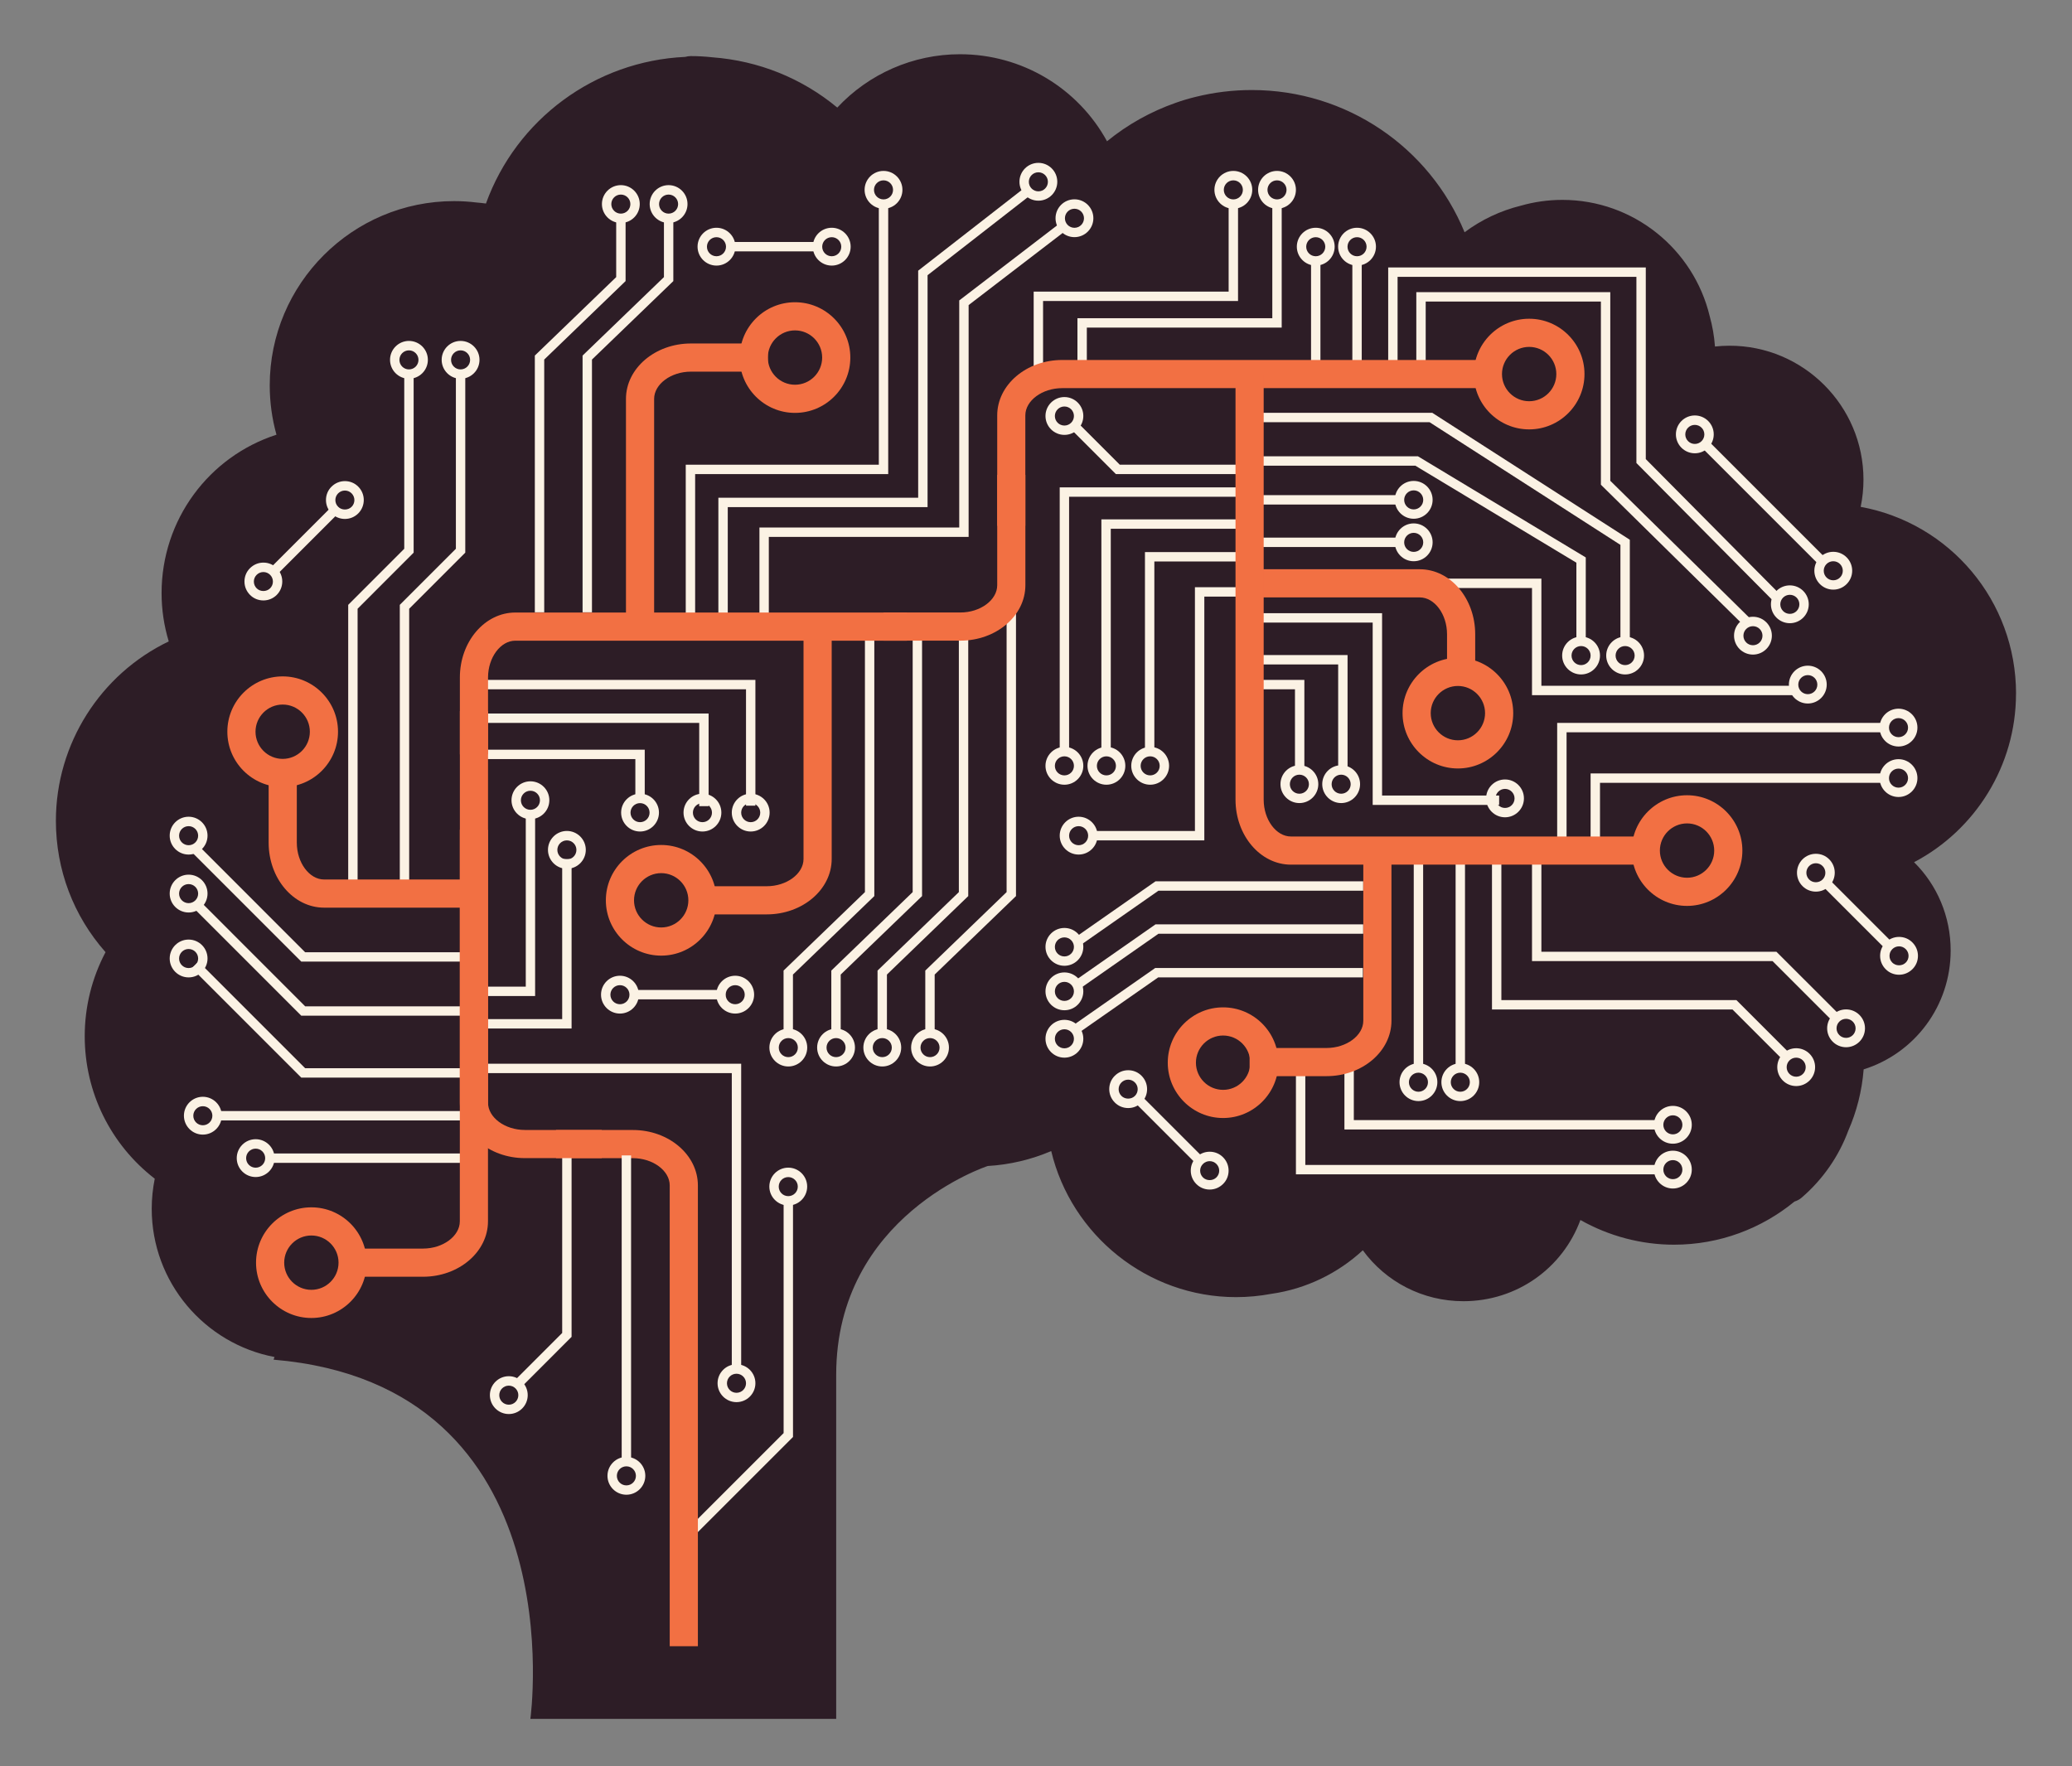 <?xml version="1.0" encoding="UTF-8"?><svg id="a" xmlns="http://www.w3.org/2000/svg" viewBox="0 0 437 372.51"><rect x="0" y="0" width="437" height="372.51" fill="#808080" stroke="none"/><defs><style>.b{fill:#fbf2e4;}.c{fill:#2d1d26;}.d{fill:#f27043;}</style></defs><path class="c" d="M425.2,146.34c0-19.64-14-36-32.77-39.43,.39-1.88,.59-3.8,.59-5.75,0-15.57-12.67-28.24-28.24-28.24-1.03,0-2.06,.06-3.08,.17-.16-2.21-.54-4.36-1.12-6.43-3.37-14.03-16.01-24.5-31.07-24.5-3.03,0-5.96,.43-8.74,1.22-4.29,1.06-8.33,2.96-11.88,5.61-7.38-17.97-24.94-30-44.87-30-4.04,0-7.99,.49-11.79,1.43-1.46,.35-2.88,.77-4.27,1.27-5.23,1.83-10.12,4.55-14.48,8.11-6.12-11.2-17.89-18.36-31.02-18.36-9.87,0-19.23,4.13-25.87,11.25-7.48-6.2-16.6-9.87-26.31-10.6-1.51-.17-3.05-.26-4.6-.26-.4,0-.79,.07-1.16,.17-19.03,.87-35.61,13.16-42.03,30.93-.66-.09-1.33-.16-2.01-.22-1.56-.19-3.13-.29-4.71-.29-21.44,0-38.88,17.43-38.88,38.86,0,3.55,.48,7.04,1.42,10.41-14.3,4.63-24.23,17.97-24.23,33.41,0,3.48,.51,6.89,1.51,10.19-14.4,6.91-23.8,21.6-23.8,37.83,0,10.33,3.69,20.05,10.47,27.72-2.88,5.45-4.39,11.51-4.39,17.72,0,11.86,5.47,22.88,14.77,30.06-.42,2.08-.64,4.2-.64,6.34,0,15.52,11.17,28.48,25.9,31.27-.13,.37-.2,.56-.2,.56,63.96,5.4,54.16,75.77,54.16,75.77h64.5v-72.58c0-33.65,31.97-44.04,31.97-44.04,4.62-.27,9.15-1.34,13.38-3.15,4.22,17.71,20.26,30.81,38.99,30.81,2.52,0,5-.24,7.42-.69,7.39-1.05,14.07-4.35,19.31-9.19,4.87,6.67,12.65,10.74,21.21,10.74,11.31,0,20.96-7.01,24.68-17.13,5.99,3.39,12.81,5.21,19.75,5.21,9.63,0,18.48-3.42,25.4-9.1,.55-.17,1.07-.44,1.53-.84,4.57-3.94,7.86-8.82,9.82-14.11,1.76-4.01,2.88-8.37,3.24-12.93,10.82-3.4,18.35-13.43,18.35-25.07,0-7.16-2.83-13.79-7.72-18.63,12.98-6.81,21.5-20.43,21.5-35.51Z"/><polygon class="b" points="144.56 325.78 143.16 324.39 165.27 302.28 165.27 253.2 167.25 253.2 167.25 303.1 144.56 325.78"/><path class="b" d="M352.82,241.24c-2.2,0-3.99-1.79-3.99-3.99s1.79-3.99,3.99-3.99,3.99,1.79,3.99,3.99-1.79,3.99-3.99,3.99Zm0-5.99c-1.11,0-2.01,.9-2.01,2.01s.9,2.01,2.01,2.01,2.01-.9,2.01-2.01-.9-2.01-2.01-2.01Z"/><path class="b" d="M352.82,250.69c-2.2,0-3.99-1.79-3.99-3.99s1.79-3.99,3.99-3.99,3.99,1.79,3.99,3.99-1.79,3.99-3.99,3.99Zm0-5.99c-1.11,0-2.01,.9-2.01,2.01s.9,2.01,2.01,2.01,2.01-.9,2.01-2.01-.9-2.01-2.01-2.01Z"/><polygon class="b" points="350.3 238.24 283.55 238.24 283.55 222.1 285.53 222.1 285.53 236.26 350.3 236.26 350.3 238.24"/><polygon class="b" points="349.82 247.7 273.32 247.7 273.32 223.96 275.3 223.96 275.3 245.72 349.82 245.72 349.82 247.7"/><polygon class="b" points="167.24 217.68 165.26 217.68 165.26 204.72 182.42 188.17 182.42 134.86 184.4 134.86 184.4 189.01 167.24 205.56 167.24 217.68"/><polygon class="b" points="177.31 217.68 175.33 217.68 175.33 204.72 192.49 188.17 192.49 134.86 194.47 134.86 194.47 189.01 177.31 205.56 177.31 217.68"/><polygon class="b" points="187.06 217.68 185.08 217.68 185.08 204.72 202.23 188.17 202.23 134.86 204.21 134.86 204.21 189.01 187.06 205.56 187.06 217.68"/><path class="b" d="M186.08,224.95c-2.2,0-3.99-1.79-3.99-3.99s1.79-3.99,3.99-3.99,3.99,1.79,3.99,3.99-1.79,3.99-3.99,3.99Zm0-5.99c-1.11,0-2.01,.9-2.01,2.01s.9,2.01,2.01,2.01,2.01-.9,2.01-2.01-.9-2.01-2.01-2.01Z"/><polygon class="b" points="197.13 217.68 195.15 217.68 195.15 204.72 212.3 188.17 212.3 119.91 214.28 119.91 214.28 189.01 197.13 205.56 197.13 217.68"/><path class="b" d="M196.15,224.95c-2.2,0-3.99-1.79-3.99-3.99s1.79-3.99,3.99-3.99,3.99,1.79,3.99,3.99-1.79,3.99-3.99,3.99Zm0-5.99c-1.11,0-2.01,.9-2.01,2.01s.9,2.01,2.01,2.01,2.01-.9,2.01-2.01-.9-2.01-2.01-2.01Z"/><path class="b" d="M224.49,91.73c-2.2,0-3.99-1.79-3.99-3.99s1.79-3.99,3.99-3.99,3.99,1.79,3.99,3.99-1.79,3.99-3.99,3.99Zm0-5.99c-1.11,0-2.01,.9-2.01,2.01s.9,2.01,2.01,2.01,2.01-.9,2.01-2.01-.9-2.01-2.01-2.01Z"/><path class="b" d="M224.49,165.52c-2.2,0-3.99-1.79-3.99-3.99s1.79-3.99,3.99-3.99,3.99,1.79,3.99,3.99-1.79,3.99-3.99,3.99Zm0-5.99c-1.11,0-2.01,.9-2.01,2.01s.9,2.01,2.01,2.01,2.01-.9,2.01-2.01-.9-2.01-2.01-2.01Z"/><path class="b" d="M233.35,165.52c-2.2,0-3.99-1.79-3.99-3.99s1.79-3.99,3.99-3.99,3.99,1.79,3.99,3.99-1.79,3.99-3.99,3.99Zm0-5.99c-1.11,0-2.01,.9-2.01,2.01s.9,2.01,2.01,2.01,2.01-.9,2.01-2.01-.9-2.01-2.01-2.01Z"/><path class="b" d="M242.58,165.52c-2.2,0-3.99-1.79-3.99-3.99s1.79-3.99,3.99-3.99,3.99,1.79,3.99,3.99-1.79,3.99-3.99,3.99Zm0-5.99c-1.11,0-2.01,.9-2.01,2.01s.9,2.01,2.01,2.01,2.01-.9,2.01-2.01-.9-2.01-2.01-2.01Z"/><path class="b" d="M333.46,142.26c-2.2,0-3.99-1.79-3.99-3.99s1.79-3.99,3.99-3.99,3.99,1.79,3.99,3.99-1.79,3.99-3.99,3.99Zm0-5.99c-1.11,0-2.01,.9-2.01,2.01s.9,2.01,2.01,2.01,2.01-.9,2.01-2.01-.9-2.01-2.01-2.01Z"/><path class="b" d="M274.05,169.39c-2.2,0-3.99-1.79-3.99-3.99s1.79-3.99,3.99-3.99,3.99,1.79,3.99,3.99-1.79,3.99-3.99,3.99Zm0-5.99c-1.11,0-2.01,.9-2.01,2.01s.9,2.01,2.01,2.01,2.01-.9,2.01-2.01-.9-2.01-2.01-2.01Z"/><path class="b" d="M282.86,169.39c-2.2,0-3.99-1.79-3.99-3.99s1.79-3.99,3.99-3.99,3.99,1.79,3.99,3.99-1.79,3.99-3.99,3.99Zm0-5.99c-1.11,0-2.01,.9-2.01,2.01s.9,2.01,2.01,2.01,2.01-.9,2.01-2.01-.9-2.01-2.01-2.01Z"/><path class="b" d="M298.16,109.42c-2.2,0-3.99-1.79-3.99-3.99s1.79-3.99,3.99-3.99,3.99,1.79,3.99,3.99-1.79,3.99-3.99,3.99Zm0-5.99c-1.11,0-2.01,.9-2.01,2.01s.9,2.01,2.01,2.01,2.01-.9,2.01-2.01-.9-2.01-2.01-2.01Z"/><path class="b" d="M298.16,118.38c-2.2,0-3.99-1.79-3.99-3.99s1.79-3.99,3.99-3.99,3.99,1.79,3.99,3.99-1.79,3.99-3.99,3.99Zm0-5.99c-1.11,0-2.01,.9-2.01,2.01s.9,2.01,2.01,2.01,2.01-.9,2.01-2.01-.9-2.01-2.01-2.01Z"/><path class="b" d="M299.16,232.25c-2.2,0-3.99-1.79-3.99-3.99s1.79-3.99,3.99-3.99,3.99,1.79,3.99,3.99-1.79,3.99-3.99,3.99Zm0-5.99c-1.11,0-2.01,.9-2.01,2.01s.9,2.01,2.01,2.01,2.01-.9,2.01-2.01-.9-2.01-2.01-2.01Z"/><path class="b" d="M307.99,232.25c-2.2,0-3.99-1.79-3.99-3.99s1.79-3.99,3.99-3.99,3.99,1.79,3.99,3.99-1.79,3.99-3.99,3.99Zm0-5.99c-1.11,0-2.01,.9-2.01,2.01s.9,2.01,2.01,2.01,2.01-.9,2.01-2.01-.9-2.01-2.01-2.01Z"/><path class="b" d="M378.83,229.08c-2.2,0-3.99-1.79-3.99-3.99s1.79-3.99,3.99-3.99,3.99,1.79,3.99,3.99-1.79,3.99-3.99,3.99Zm0-5.99c-1.11,0-2.01,.9-2.01,2.01s.9,2.01,2.01,2.01,2.01-.9,2.01-2.01-.9-2.01-2.01-2.01Z"/><path class="b" d="M389.35,220.89c-2.2,0-3.99-1.79-3.99-3.99s1.79-3.99,3.99-3.99,3.99,1.79,3.99,3.99-1.79,3.99-3.99,3.99Zm0-5.99c-1.11,0-2.01,.9-2.01,2.01s.9,2.01,2.01,2.01,2.01-.9,2.01-2.01-.9-2.01-2.01-2.01Z"/><path class="b" d="M342.75,142.26c-2.2,0-3.99-1.79-3.99-3.99s1.79-3.99,3.99-3.99,3.99,1.79,3.99,3.99-1.79,3.99-3.99,3.99Zm0-5.99c-1.11,0-2.01,.9-2.01,2.01s.9,2.01,2.01,2.01,2.01-.9,2.01-2.01-.9-2.01-2.01-2.01Z"/><path class="b" d="M317.42,172.39c-2.2,0-3.99-1.79-3.99-3.99s1.79-3.99,3.99-3.99,3.99,1.79,3.99,3.99-1.79,3.99-3.99,3.99Zm0-5.99c-1.11,0-2.01,.9-2.01,2.01s.9,2.01,2.01,2.01,2.01-.9,2.01-2.01-.9-2.01-2.01-2.01Z"/><path class="b" d="M381.28,148.39c-2.2,0-3.99-1.79-3.99-3.99s1.79-3.99,3.99-3.99,3.99,1.79,3.99,3.99-1.79,3.99-3.99,3.99Zm0-5.99c-1.11,0-2.01,.9-2.01,2.01s.9,2.01,2.01,2.01,2.01-.9,2.01-2.01-.9-2.01-2.01-2.01Z"/><path class="b" d="M369.71,138.07c-2.2,0-3.99-1.79-3.99-3.99s1.79-3.99,3.99-3.99,3.99,1.79,3.99,3.99-1.79,3.99-3.99,3.99Zm0-5.99c-1.11,0-2.01,.9-2.01,2.01s.9,2.01,2.01,2.01,2.01-.9,2.01-2.01-.9-2.01-2.01-2.01Z"/><path class="b" d="M377.49,131.45c-2.2,0-3.99-1.79-3.99-3.99s1.79-3.99,3.99-3.99,3.99,1.79,3.99,3.99-1.79,3.99-3.99,3.99Zm0-5.99c-1.11,0-2.01,.9-2.01,2.01s.9,2.01,2.01,2.01,2.01-.9,2.01-2.01-.9-2.01-2.01-2.01Z"/><path class="b" d="M357.45,95.61c-2.2,0-3.99-1.79-3.99-3.99s1.79-3.99,3.99-3.99,3.99,1.79,3.99,3.99-1.79,3.99-3.99,3.99Zm0-5.99c-1.11,0-2.01,.9-2.01,2.01s.9,2.01,2.01,2.01,2.01-.9,2.01-2.01-.9-2.01-2.01-2.01Z"/><path class="b" d="M386.65,124.37c-2.2,0-3.99-1.79-3.99-3.99s1.79-3.99,3.99-3.99,3.99,1.79,3.99,3.99-1.79,3.99-3.99,3.99Zm0-5.99c-1.11,0-2.01,.9-2.01,2.01s.9,2.01,2.01,2.01,2.01-.9,2.01-2.01-.9-2.01-2.01-2.01Z"/><path class="b" d="M400.41,157.46c-2.2,0-3.99-1.79-3.99-3.99s1.79-3.99,3.99-3.99,3.99,1.79,3.99,3.99-1.79,3.99-3.99,3.99Zm0-5.99c-1.11,0-2.01,.9-2.01,2.01s.9,2.01,2.01,2.01,2.01-.9,2.01-2.01-.9-2.01-2.01-2.01Z"/><path class="b" d="M400.41,168.11c-2.2,0-3.99-1.79-3.99-3.99s1.79-3.99,3.99-3.99,3.99,1.79,3.99,3.99-1.79,3.99-3.99,3.99Zm0-5.99c-1.11,0-2.01,.9-2.01,2.01s.9,2.01,2.01,2.01,2.01-.9,2.01-2.01-.9-2.01-2.01-2.01Z"/><path class="b" d="M224.49,203.71c-2.2,0-3.99-1.79-3.99-3.99s1.79-3.99,3.99-3.99,3.99,1.79,3.99,3.99-1.79,3.99-3.99,3.99Zm0-5.99c-1.11,0-2.01,.9-2.01,2.01s.9,2.01,2.01,2.01,2.01-.9,2.01-2.01-.9-2.01-2.01-2.01Z"/><path class="b" d="M224.49,213.09c-2.2,0-3.99-1.79-3.99-3.99s1.79-3.99,3.99-3.99,3.99,1.79,3.99,3.99-1.79,3.99-3.99,3.99Zm0-5.99c-1.11,0-2.01,.9-2.01,2.01s.9,2.01,2.01,2.01,2.01-.9,2.01-2.01-.9-2.01-2.01-2.01Z"/><path class="b" d="M224.49,223.09c-2.2,0-3.99-1.79-3.99-3.99s1.79-3.99,3.99-3.99,3.99,1.79,3.99,3.99-1.79,3.99-3.99,3.99Zm0-5.99c-1.11,0-2.01,.9-2.01,2.01s.9,2.01,2.01,2.01,2.01-.9,2.01-2.01-.9-2.01-2.01-2.01Z"/><path class="b" d="M227.49,180.25c-2.2,0-3.99-1.79-3.99-3.99s1.79-3.99,3.99-3.99,3.99,1.79,3.99,3.99-1.79,3.99-3.99,3.99Zm0-5.99c-1.11,0-2.01,.9-2.01,2.01s.9,2.01,2.01,2.01,2.01-.9,2.01-2.01-.9-2.01-2.01-2.01Z"/><path class="d" d="M147.19,347.23h-5.94v-97.19c0-3.12-3.56-5.75-7.76-5.75h-16.22v-5.94h16.22c7.56,0,13.7,5.25,13.7,11.69v97.19Z"/><path class="d" d="M65.67,278c-6.43,0-11.67-5.23-11.67-11.67s5.23-11.67,11.67-11.67,11.67,5.24,11.67,11.67-5.23,11.67-11.67,11.67Zm0-17.4c-3.16,0-5.73,2.57-5.73,5.73s2.57,5.73,5.73,5.73,5.73-2.57,5.73-5.73-2.57-5.73-5.73-5.73Z"/><path class="d" d="M59.62,166.01c-6.43,0-11.67-5.23-11.67-11.67s5.23-11.67,11.67-11.67,11.67,5.24,11.67,11.67-5.23,11.67-11.67,11.67Zm0-17.4c-3.16,0-5.73,2.57-5.73,5.73s2.57,5.73,5.73,5.73,5.73-2.57,5.73-5.73-2.57-5.73-5.73-5.73Z"/><path class="d" d="M167.67,87.09c-6.43,0-11.67-5.23-11.67-11.67s5.23-11.67,11.67-11.67,11.67,5.23,11.67,11.67-5.23,11.67-11.67,11.67Zm0-17.4c-3.16,0-5.73,2.57-5.73,5.73s2.57,5.73,5.73,5.73,5.73-2.57,5.73-5.73-2.57-5.73-5.73-5.73Z"/><path class="d" d="M139.45,201.57c-6.43,0-11.67-5.23-11.67-11.67s5.23-11.67,11.67-11.67,11.67,5.24,11.67,11.67-5.23,11.67-11.67,11.67Zm0-17.4c-3.16,0-5.73,2.57-5.73,5.73s2.57,5.73,5.73,5.73,5.73-2.57,5.73-5.73-2.57-5.73-5.73-5.73Z"/><polygon class="b" points="124.85 129.15 122.87 129.15 122.87 75 140.03 58.45 140.03 46.33 142.01 46.33 142.01 59.29 124.85 75.84 124.85 129.15"/><path class="b" d="M141.01,47.03c-2.2,0-3.99-1.79-3.99-3.99s1.79-3.99,3.99-3.99,3.99,1.79,3.99,3.99-1.79,3.99-3.99,3.99Zm0-5.99c-1.11,0-2.01,.9-2.01,2.01s.9,2.01,2.01,2.01,2.01-.9,2.01-2.01-.9-2.01-2.01-2.01Z"/><polygon class="b" points="114.78 129.15 112.8 129.15 112.8 75 129.96 58.45 129.96 46.33 131.94 46.33 131.94 59.29 114.78 75.84 114.78 129.15"/><path class="b" d="M130.94,47.03c-2.2,0-3.99-1.79-3.99-3.99s1.79-3.99,3.99-3.99,3.99,1.79,3.99,3.99-1.79,3.99-3.99,3.99Zm0-5.99c-1.11,0-2.01,.9-2.01,2.01s.9,2.01,2.01,2.01,2.01-.9,2.01-2.01-.9-2.01-2.01-2.01Z"/><path class="b" d="M97.14,79.89c-2.2,0-3.99-1.79-3.99-3.99s1.79-3.99,3.99-3.99,3.99,1.79,3.99,3.99-1.79,3.99-3.99,3.99Zm0-5.99c-1.11,0-2.01,.9-2.01,2.01s.9,2.01,2.01,2.01,2.01-.9,2.01-2.01-.9-2.01-2.01-2.01Z"/><path class="b" d="M186.34,44.03c-2.2,0-3.99-1.79-3.99-3.99s1.79-3.99,3.99-3.99,3.99,1.79,3.99,3.99-1.79,3.99-3.99,3.99Zm0-5.99c-1.11,0-2.01,.9-2.01,2.01s.9,2.01,2.01,2.01,2.01-.9,2.01-2.01-.9-2.01-2.01-2.01Z"/><path class="b" d="M260.12,44.03c-2.2,0-3.99-1.79-3.99-3.99s1.79-3.99,3.99-3.99,3.99,1.79,3.99,3.99-1.79,3.99-3.99,3.99Zm0-5.99c-1.11,0-2.01,.9-2.01,2.01s.9,2.01,2.01,2.01,2.01-.9,2.01-2.01-.9-2.01-2.01-2.01Z"/><path class="b" d="M269.33,44.03c-2.2,0-3.99-1.79-3.99-3.99s1.79-3.99,3.99-3.99,3.99,1.79,3.99,3.99-1.79,3.99-3.99,3.99Zm0-5.99c-1.11,0-2.01,.9-2.01,2.01s.9,2.01,2.01,2.01,2.01-.9,2.01-2.01-.9-2.01-2.01-2.01Z"/><path class="b" d="M277.5,56.02c-2.2,0-3.99-1.79-3.99-3.99s1.79-3.99,3.99-3.99,3.99,1.79,3.99,3.99-1.79,3.99-3.99,3.99Zm0-5.99c-1.11,0-2.01,.9-2.01,2.01s.9,2.01,2.01,2.01,2.01-.9,2.01-2.01-.9-2.01-2.01-2.01Z"/><path class="b" d="M286.21,56.02c-2.2,0-3.99-1.79-3.99-3.99s1.79-3.99,3.99-3.99,3.99,1.79,3.99,3.99-1.79,3.99-3.99,3.99Zm0-5.99c-1.11,0-2.01,.9-2.01,2.01s.9,2.01,2.01,2.01,2.01-.9,2.01-2.01-.9-2.01-2.01-2.01Z"/><path class="b" d="M219,42.33c-2.2,0-3.99-1.79-3.99-3.99s1.79-3.99,3.99-3.99,3.99,1.79,3.99,3.99-1.79,3.99-3.99,3.99Zm0-5.99c-1.11,0-2.01,.9-2.01,2.01s.9,2.01,2.01,2.01,2.01-.9,2.01-2.01-.9-2.01-2.01-2.01Z"/><path class="b" d="M226.61,50.02c-2.2,0-3.99-1.79-3.99-3.99s1.79-3.99,3.99-3.99,3.99,1.79,3.99,3.99-1.79,3.99-3.99,3.99Zm0-5.99c-1.11,0-2.01,.9-2.01,2.01s.9,2.01,2.01,2.01,2.01-.9,2.01-2.01-.9-2.01-2.01-2.01Z"/><path class="b" d="M166.26,224.95c-2.2,0-3.99-1.79-3.99-3.99s1.79-3.99,3.99-3.99,3.99,1.79,3.99,3.99-1.79,3.99-3.99,3.99Zm0-5.99c-1.11,0-2.01,.9-2.01,2.01s.9,2.01,2.01,2.01,2.01-.9,2.01-2.01-.9-2.01-2.01-2.01Z"/><path class="b" d="M155.06,213.79c-2.2,0-3.99-1.79-3.99-3.99s1.79-3.99,3.99-3.99,3.99,1.79,3.99,3.99-1.79,3.99-3.99,3.99Zm0-5.99c-1.11,0-2.01,.9-2.01,2.01s.9,2.01,2.01,2.01,2.01-.9,2.01-2.01-.9-2.01-2.01-2.01Z"/><path class="b" d="M130.75,213.79c-2.2,0-3.99-1.79-3.99-3.99s1.79-3.99,3.99-3.99,3.99,1.79,3.99,3.99-1.79,3.99-3.99,3.99Zm0-5.99c-1.11,0-2.01,.9-2.01,2.01s.9,2.01,2.01,2.01,2.01-.9,2.01-2.01-.9-2.01-2.01-2.01Z"/><path class="b" d="M148.15,175.39c-2.2,0-3.99-1.79-3.99-3.99s1.79-3.99,3.99-3.99,3.99,1.79,3.99,3.99-1.79,3.99-3.99,3.99Zm0-5.99c-1.11,0-2.01,.9-2.01,2.01s.9,2.01,2.01,2.01,2.01-.9,2.01-2.01-.9-2.01-2.01-2.01Z"/><path class="b" d="M134.99,175.39c-2.2,0-3.99-1.79-3.99-3.99s1.79-3.99,3.99-3.99,3.99,1.79,3.99,3.99-1.79,3.99-3.99,3.99Zm0-5.99c-1.11,0-2.01,.9-2.01,2.01s.9,2.01,2.01,2.01,2.01-.9,2.01-2.01-.9-2.01-2.01-2.01Z"/><path class="b" d="M111.87,172.78c-2.2,0-3.99-1.79-3.99-3.99s1.79-3.99,3.99-3.99,3.99,1.79,3.99,3.99-1.79,3.99-3.99,3.99Zm0-5.99c-1.11,0-2.01,.9-2.01,2.01s.9,2.01,2.01,2.01,2.01-.9,2.01-2.01-.9-2.01-2.01-2.01Z"/><path class="b" d="M39.78,180.25c-2.2,0-3.99-1.79-3.99-3.99s1.79-3.99,3.99-3.99,3.99,1.79,3.99,3.99-1.79,3.99-3.99,3.99Zm0-5.99c-1.11,0-2.01,.9-2.01,2.01s.9,2.01,2.01,2.01,2.01-.9,2.01-2.01-.9-2.01-2.01-2.01Z"/><path class="b" d="M39.78,192.47c-2.2,0-3.99-1.79-3.99-3.99s1.79-3.99,3.99-3.99,3.99,1.79,3.99,3.99-1.79,3.99-3.99,3.99Zm0-5.99c-1.11,0-2.01,.9-2.01,2.01s.9,2.01,2.01,2.01,2.01-.9,2.01-2.01-.9-2.01-2.01-2.01Z"/><path class="b" d="M39.78,206.16c-2.2,0-3.99-1.79-3.99-3.99s1.79-3.99,3.99-3.99,3.99,1.79,3.99,3.99-1.79,3.99-3.99,3.99Zm0-5.99c-1.11,0-2.01,.9-2.01,2.01s.9,2.01,2.01,2.01,2.01-.9,2.01-2.01-.9-2.01-2.01-2.01Z"/><path class="b" d="M119.56,183.25c-2.2,0-3.99-1.79-3.99-3.99s1.79-3.99,3.99-3.99,3.99,1.79,3.99,3.99-1.79,3.99-3.99,3.99Zm0-5.99c-1.11,0-2.01,.9-2.01,2.01s.9,2.01,2.01,2.01,2.01-.9,2.01-2.01-.9-2.01-2.01-2.01Z"/><path class="b" d="M42.78,239.32c-2.2,0-3.99-1.79-3.99-3.99s1.79-3.99,3.99-3.99,3.99,1.79,3.99,3.99-1.79,3.99-3.99,3.99Zm0-5.99c-1.11,0-2.01,.9-2.01,2.01s.9,2.01,2.01,2.01,2.01-.9,2.01-2.01-.9-2.01-2.01-2.01Z"/><path class="b" d="M53.92,248.27c-2.2,0-3.99-1.79-3.99-3.99s1.79-3.99,3.99-3.99,3.99,1.79,3.99,3.99-1.79,3.99-3.99,3.99Zm0-5.99c-1.11,0-2.01,.9-2.01,2.01s.9,2.01,2.01,2.01,2.01-.9,2.01-2.01-.9-2.01-2.01-2.01Z"/><path class="b" d="M107.31,298.26c-2.2,0-3.99-1.79-3.99-3.99s1.79-3.99,3.99-3.99,3.99,1.79,3.99,3.99-1.79,3.99-3.99,3.99Zm0-5.99c-1.11,0-2.01,.9-2.01,2.01s.9,2.01,2.01,2.01,2.01-.9,2.01-2.01-.9-2.01-2.01-2.01Z"/><path class="b" d="M132.11,315.28c-2.2,0-3.99-1.79-3.99-3.99s1.79-3.99,3.99-3.99,3.99,1.79,3.99,3.99-1.79,3.99-3.99,3.99Zm0-5.99c-1.11,0-2.01,.9-2.01,2.01s.9,2.01,2.01,2.01,2.01-.9,2.01-2.01-.9-2.01-2.01-2.01Z"/><path class="b" d="M155.33,295.75c-2.2,0-3.99-1.79-3.99-3.99s1.79-3.99,3.99-3.99,3.99,1.79,3.99,3.99-1.79,3.99-3.99,3.99Zm0-5.99c-1.11,0-2.01,.9-2.01,2.01s.9,2.01,2.01,2.01,2.01-.9,2.01-2.01-.9-2.01-2.01-2.01Z"/><path class="b" d="M166.25,254.27c-2.2,0-3.99-1.79-3.99-3.99s1.79-3.99,3.99-3.99,3.99,1.79,3.99,3.99-1.79,3.99-3.99,3.99Zm0-5.99c-1.11,0-2.01,.9-2.01,2.01s.9,2.01,2.01,2.01,2.01-.9,2.01-2.01-.9-2.01-2.01-2.01Z"/><path class="b" d="M158.33,175.39c-2.2,0-3.99-1.79-3.99-3.99s1.79-3.99,3.99-3.99,3.99,1.79,3.99,3.99-1.79,3.99-3.99,3.99Zm0-5.99c-1.11,0-2.01,.9-2.01,2.01s.9,2.01,2.01,2.01,2.01-.9,2.01-2.01-.9-2.01-2.01-2.01Z"/><path class="b" d="M176.33,224.95c-2.2,0-3.99-1.79-3.99-3.99s1.79-3.99,3.99-3.99,3.99,1.79,3.99,3.99-1.79,3.99-3.99,3.99Zm0-5.99c-1.11,0-2.01,.9-2.01,2.01s.9,2.01,2.01,2.01,2.01-.9,2.01-2.01-.9-2.01-2.01-2.01Z"/><polygon class="b" points="263.55 100 235.35 100 225.91 90.56 227.31 89.16 236.17 98.02 263.55 98.02 263.55 100"/><polygon class="b" points="225.48 159.09 223.5 159.09 223.5 102.8 263.55 102.8 263.55 104.78 225.48 104.78 225.48 159.09"/><polygon class="b" points="234.27 159.09 232.29 159.09 232.29 109.55 263.55 109.55 263.55 111.53 234.27 111.53 234.27 159.09"/><polygon class="b" points="243.46 159.12 241.48 159.12 241.48 116.45 263.55 116.45 263.55 118.43 243.46 118.43 243.46 159.12"/><polygon class="b" points="254 177.26 230.35 177.26 230.35 175.28 252.02 175.28 252.02 123.86 261.77 123.86 261.77 125.84 254 125.84 254 177.26"/><polygon class="b" points="228.05 199.24 226.92 197.62 243.71 185.89 287.51 185.89 287.51 187.87 244.33 187.87 228.05 199.24"/><polygon class="b" points="228.05 208.32 226.92 206.7 243.71 194.97 287.51 194.97 287.51 196.95 244.33 196.95 228.05 208.32"/><polygon class="b" points="227.99 217.52 226.85 215.9 243.64 204.18 287.44 204.18 287.44 206.16 244.27 206.16 227.99 217.52"/><polygon class="b" points="146.61 130.33 144.63 130.33 144.63 98.02 185.35 98.02 185.35 43.04 187.33 43.04 187.33 100 146.61 100 146.61 130.33"/><polygon class="b" points="153.49 131.44 151.51 131.44 151.51 104.99 193.65 104.99 193.65 57.09 216.53 39.27 217.75 40.83 195.63 58.05 195.63 106.97 153.49 106.97 153.49 131.44"/><polygon class="b" points="162.15 132.16 160.17 132.16 160.17 111.27 202.31 111.27 202.31 63.37 224.03 46.71 225.24 48.28 204.29 64.35 204.29 113.25 162.15 113.25 162.15 132.16"/><polygon class="b" points="219.99 78.9 218.01 78.9 218.01 61.51 259.13 61.51 259.13 43.04 261.11 43.04 261.11 63.49 219.99 63.49 219.99 78.9"/><polygon class="b" points="229.22 78.9 227.24 78.9 227.24 67.12 268.34 67.12 268.34 43.04 270.32 43.04 270.32 69.1 229.22 69.1 229.22 78.9"/><polygon class="b" points="343.74 135.28 341.76 135.28 341.76 114.93 301.5 89.05 263.55 89.05 263.55 87.07 302.08 87.07 302.32 87.23 343.74 113.85 343.74 135.28"/><polygon class="b" points="334.45 135.28 332.47 135.28 332.47 118.69 298.51 98.23 264.95 98.23 264.95 96.25 299.06 96.25 334.45 117.58 334.45 135.28"/><polygon class="b" points="284.21 162.41 282.23 162.41 282.23 140.15 263.55 140.15 263.55 138.17 284.21 138.17 284.21 162.41"/><polygon class="b" points="275.1 162.55 273.12 162.55 273.12 145.39 264.95 145.39 264.95 143.41 275.1 143.41 275.1 162.55"/><rect class="b" x="265.73" y="104.44" width="30.35" height="1.98"/><rect class="b" x="265.73" y="113.4" width="30.35" height="1.98"/><rect class="b" x="298.17" y="179.07" width="1.98" height="46.19"/><polygon class="b" points="386.57 215.45 373.84 202.72 323.11 202.72 323.11 179.41 325.09 179.41 325.09 200.75 374.66 200.75 387.97 214.05 386.57 215.45"/><polygon class="b" points="376.08 223.61 365.4 212.93 314.67 212.93 314.67 180.72 316.65 180.72 316.65 210.95 366.22 210.95 377.48 222.21 376.08 223.61"/><rect class="b" x="307" y="179.41" width="1.98" height="45.95"/><polygon class="b" points="367.88 132.02 337.64 102.24 337.64 63.6 300.69 63.6 300.69 80.16 298.71 80.16 298.71 61.62 339.62 61.62 339.62 101.41 369.27 130.61 367.88 132.02"/><polygon class="b" points="373.79 126.55 345.13 97.66 345.13 58.39 294.76 58.39 294.76 81.71 292.78 81.71 292.78 56.41 347.11 56.41 347.11 96.84 375.2 125.16 373.79 126.55"/><polygon class="b" points="337.45 181.67 335.47 181.67 335.47 163.14 398.03 163.14 398.03 165.12 337.45 165.12 337.45 181.67"/><polygon class="b" points="330.4 179.07 328.42 179.07 328.42 152.48 398.03 152.48 398.03 154.46 330.4 154.46 330.4 179.07"/><polygon class="b" points="316.18 169.78 289.51 169.78 289.51 131.32 263.55 131.32 263.55 129.34 291.49 129.34 291.49 167.8 316.18 167.8 316.18 169.78"/><polygon class="b" points="378.83 146.63 323.11 146.63 323.11 124.03 302.16 124.03 302.16 122.05 325.09 122.05 325.09 144.65 378.83 144.65 378.83 146.63"/><rect class="b" x="276.51" y="54.69" width="1.98" height="24.21"/><rect class="b" x="285.22" y="54.69" width="1.98" height="24.21"/><rect class="b" x="371" y="88.08" width="1.98" height="36" transform="translate(33.95 294.11) rotate(-45)"/><polygon class="b" points="159.32 169.94 157.34 169.94 157.34 145.39 101.32 145.39 101.32 143.41 159.32 143.41 159.32 169.94"/><polygon class="b" points="149.45 170.04 147.47 170.04 147.47 152.48 98.24 152.48 98.24 150.5 149.45 150.5 149.45 170.04"/><polygon class="b" points="112.86 210.09 101.32 210.09 101.32 208.11 110.89 208.11 110.89 171.79 112.86 171.79 112.86 210.09"/><polygon class="b" points="120.55 216.94 101.32 216.94 101.32 214.96 118.57 214.96 118.57 181.2 120.55 181.2 120.55 216.94"/><polygon class="b" points="135.98 168.4 134 168.4 134 160.11 101.32 160.11 101.32 158.13 135.98 158.13 135.98 168.4"/><polygon class="b" points="86.3 187 84.32 187 84.32 127.58 96.15 115.75 96.15 78.9 98.13 78.9 98.13 116.57 86.3 128.4 86.3 187"/><path class="b" d="M86.25,79.89c-2.2,0-3.99-1.79-3.99-3.99s1.79-3.99,3.99-3.99,3.99,1.79,3.99,3.99-1.79,3.99-3.99,3.99Zm0-5.99c-1.11,0-2.01,.9-2.01,2.01s.9,2.01,2.01,2.01,2.01-.9,2.01-2.01-.9-2.01-2.01-2.01Z"/><polygon class="b" points="75.42 187 73.44 187 73.44 127.58 85.26 115.75 85.26 78.9 87.24 78.9 87.24 116.57 75.42 128.4 75.42 187"/><polygon class="b" points="98.24 202.83 63.54 202.83 40.45 179.74 41.85 178.34 64.36 200.86 98.24 200.86 98.24 202.83"/><polygon class="b" points="98.24 214.24 63.54 214.24 40.45 191.14 41.85 189.74 64.36 212.26 98.24 212.26 98.24 214.24"/><polygon class="b" points="98.24 227.3 63.54 227.3 40.45 204.21 41.85 202.81 64.36 225.32 98.24 225.32 98.24 227.3"/><rect class="b" x="46" y="234.35" width="55.32" height="1.98"/><rect class="b" x="56.97" y="243.3" width="44.35" height="1.98"/><rect class="b" x="131.12" y="243.71" width="1.98" height="64.58"/><polygon class="b" points="110.07 292.46 108.67 291.06 118.57 281.16 118.57 241.31 120.55 241.31 120.55 281.98 110.07 292.46"/><polygon class="b" points="156.32 288.77 154.34 288.77 154.34 226.35 101.32 226.35 101.32 224.37 156.32 224.37 156.32 288.77"/><rect class="b" x="133.74" y="208.81" width="19.23" height="1.98"/><path class="b" d="M72.74,109.46c-1.06,0-2.07-.41-2.82-1.17-.75-.75-1.17-1.75-1.17-2.82s.41-2.07,1.17-2.82,1.75-1.17,2.82-1.17,2.07,.41,2.82,1.17c1.55,1.55,1.55,4.08,0,5.64-.75,.75-1.75,1.17-2.82,1.17Zm0-5.99c-.54,0-1.04,.21-1.42,.59-.38,.38-.59,.88-.59,1.42s.21,1.04,.59,1.42c.76,.76,2.08,.76,2.84,0,.78-.78,.78-2.05,0-2.84-.38-.38-.88-.59-1.42-.59Z"/><path class="b" d="M55.55,126.65c-1.06,0-2.07-.41-2.82-1.17-.75-.75-1.17-1.75-1.17-2.82s.41-2.07,1.17-2.82,1.75-1.17,2.82-1.17,2.07,.41,2.82,1.17c1.55,1.55,1.55,4.08,0,5.64-.75,.75-1.75,1.17-2.82,1.17Zm0-5.99c-.54,0-1.04,.21-1.42,.59s-.59,.88-.59,1.42,.21,1.04,.59,1.42c.76,.76,2.08,.76,2.84,0,.38-.38,.59-.88,.59-1.42s-.21-1.04-.59-1.42-.88-.59-1.42-.59Z"/><rect class="b" x="54.85" y="112.76" width="19.23" height="1.98" transform="translate(-61.55 78.9) rotate(-45)"/><path class="b" d="M255.13,250.91c-1.06,0-2.07-.41-2.82-1.17-.75-.75-1.17-1.75-1.17-2.82s.41-2.07,1.17-2.82c.75-.75,1.75-1.17,2.82-1.17s2.07,.41,2.82,1.17c.75,.75,1.17,1.75,1.17,2.82s-.41,2.07-1.17,2.82-1.75,1.17-2.82,1.17Zm0-5.99c-.54,0-1.04,.21-1.42,.59-.38,.38-.59,.88-.59,1.42s.21,1.04,.59,1.42c.76,.76,2.08,.76,2.84,0,.38-.38,.59-.88,.59-1.42s-.21-1.04-.59-1.42-.88-.59-1.42-.59Z"/><path class="b" d="M237.94,233.72c-1.06,0-2.07-.41-2.82-1.17-.75-.75-1.17-1.75-1.17-2.82s.41-2.07,1.17-2.82,1.75-1.17,2.82-1.17,2.07,.41,2.82,1.17c.75,.75,1.17,1.75,1.17,2.82s-.41,2.07-1.17,2.82c-.75,.75-1.75,1.17-2.82,1.17Zm0-5.99c-.54,0-1.04,.21-1.42,.59-.38,.38-.59,.88-.59,1.42s.21,1.04,.59,1.42c.76,.76,2.08,.76,2.84,0,.38-.38,.59-.88,.59-1.42s-.21-1.04-.59-1.42-.88-.59-1.42-.59Z"/><rect class="b" x="245.87" y="229.04" width="1.98" height="19.23" transform="translate(-96.45 244.46) rotate(-45)"/><path class="b" d="M382.98,188.07c-1.06,0-2.07-.41-2.82-1.17-1.55-1.55-1.55-4.08,0-5.64,.75-.75,1.75-1.17,2.82-1.17s2.07,.41,2.82,1.17c1.55,1.55,1.55,4.08,0,5.64-.75,.75-1.75,1.17-2.82,1.17Zm0-5.99c-.54,0-1.04,.21-1.42,.59-.78,.78-.78,2.05,0,2.84s2.08,.76,2.84,0c.78-.78,.78-2.05,0-2.84-.38-.38-.88-.59-1.42-.59Z"/><path class="b" d="M400.52,205.6c-1.06,0-2.07-.41-2.82-1.17-.75-.75-1.17-1.75-1.17-2.82s.41-2.07,1.17-2.82,1.75-1.17,2.82-1.17,2.07,.41,2.82,1.17c.75,.75,1.17,1.75,1.17,2.82s-.41,2.07-1.17,2.82-1.75,1.17-2.82,1.17Zm0-5.99c-.54,0-1.04,.21-1.42,.59-.38,.38-.59,.88-.59,1.42s.21,1.04,.59,1.42c.76,.76,2.08,.76,2.84,0,.38-.38,.59-.88,.59-1.42s-.21-1.04-.59-1.42-.88-.59-1.42-.59Z"/><rect class="b" x="390.91" y="183.39" width="1.98" height="19.23" transform="translate(-21.69 333.64) rotate(-45)"/><path class="b" d="M175.42,56.02c-2.2,0-3.99-1.79-3.99-3.99s1.79-3.99,3.99-3.99,3.99,1.79,3.99,3.99-1.79,3.99-3.99,3.99Zm0-5.99c-1.11,0-2.01,.9-2.01,2.01s.9,2.01,2.01,2.01,2.01-.9,2.01-2.01-.9-2.01-2.01-2.01Z"/><path class="b" d="M151.11,56.02c-2.2,0-3.99-1.79-3.99-3.99s1.79-3.99,3.99-3.99,3.99,1.79,3.99,3.99-1.79,3.99-3.99,3.99Zm0-5.99c-1.11,0-2.01,.9-2.01,2.01s.9,2.01,2.01,2.01,2.01-.9,2.01-2.01-.9-2.01-2.01-2.01Z"/><rect class="b" x="154.1" y="51.04" width="19.23" height="1.98"/><g><path class="d" d="M126.91,244.28h-16.22c-7.56,0-13.7-5.25-13.7-11.69v-82.6h5.94v82.6c0,3.12,3.56,5.75,7.76,5.75h16.22v5.94Z"/><path class="d" d="M89.22,269.3h-16.22v-5.94h16.22c4.21,0,7.76-2.63,7.76-5.75v-82.6h5.94v82.6c0,6.45-6.15,11.69-13.7,11.69Z"/><path class="d" d="M99.96,191.45h-31.61c-6.45,0-11.69-6.15-11.69-13.7v-16.22h5.94v16.22c0,4.21,2.64,7.76,5.75,7.76h31.61v5.94Z"/><path class="d" d="M137.96,132.16h-5.94v-48.02c0-6.45,6.15-11.69,13.7-11.69h16.22v5.94h-16.22c-4.21,0-7.76,2.64-7.76,5.75v48.02Z"/><path class="d" d="M161.71,192.87h-16.22v-5.94h16.22c4.21,0,7.76-2.63,7.76-5.75v-48.02h5.94v48.02c0,6.45-6.15,11.69-13.7,11.69Z"/><path class="d" d="M279.77,226.99h-16.22v-5.94h16.22c4.21,0,7.76-2.63,7.76-5.75v-35.89h5.94v35.89c0,6.45-6.15,11.69-13.7,11.69Z"/><path class="d" d="M311.13,141.72h-5.94v-7.95c0-4.21-2.63-7.76-5.75-7.76h-35.89v-5.94h35.89c6.45,0,11.69,6.15,11.69,13.7v7.95Z"/><path class="d" d="M202.56,135.13h-16.22v-5.94h16.22c4.21,0,7.76-2.63,7.76-5.75v-23.28h5.94v23.28c0,6.45-6.15,11.69-13.7,11.69Z"/><path class="d" d="M216.26,110.9h-5.94v-23.28c0-6.45,6.15-11.69,13.7-11.69h89.78v5.94h-89.78c-4.21,0-7.77,2.63-7.77,5.75v23.28Z"/><path class="d" d="M322.51,90.57c-6.43,0-11.67-5.23-11.67-11.67s5.24-11.67,11.67-11.67,11.67,5.23,11.67,11.67-5.24,11.67-11.67,11.67Zm0-17.4c-3.16,0-5.73,2.57-5.73,5.73s2.57,5.73,5.73,5.73,5.73-2.57,5.73-5.73-2.57-5.73-5.73-5.73Z"/><path class="d" d="M307.48,162.09c-6.43,0-11.67-5.24-11.67-11.67s5.24-11.67,11.67-11.67,11.67,5.23,11.67,11.67-5.24,11.67-11.67,11.67Zm0-17.4c-3.16,0-5.73,2.57-5.73,5.73s2.57,5.73,5.73,5.73,5.73-2.57,5.73-5.73-2.57-5.73-5.73-5.73Z"/><path class="d" d="M355.81,191.08c-6.43,0-11.67-5.24-11.67-11.67s5.24-11.67,11.67-11.67,11.67,5.24,11.67,11.67-5.24,11.67-11.67,11.67Zm0-17.4c-3.16,0-5.73,2.57-5.73,5.73s2.57,5.73,5.73,5.73,5.73-2.57,5.73-5.73-2.57-5.73-5.73-5.73Z"/><path class="d" d="M257.96,235.82c-6.43,0-11.67-5.24-11.67-11.67s5.23-11.67,11.67-11.67,11.67,5.24,11.67,11.67-5.24,11.67-11.67,11.67Zm0-17.4c-3.16,0-5.73,2.57-5.73,5.73s2.57,5.73,5.73,5.73,5.73-2.57,5.73-5.73-2.57-5.73-5.73-5.73Z"/><path class="d" d="M347.11,182.38h-74.84c-6.45,0-11.69-6.15-11.69-13.7V78.9h5.94v89.78c0,4.21,2.63,7.76,5.75,7.76h74.84v5.94Z"/><path class="d" d="M102.93,159.12h-5.94v-16.22c0-7.56,5.25-13.7,11.69-13.7h82.6v5.94H108.68c-3.12,0-5.75,3.56-5.75,7.76v16.22Z"/></g></svg>